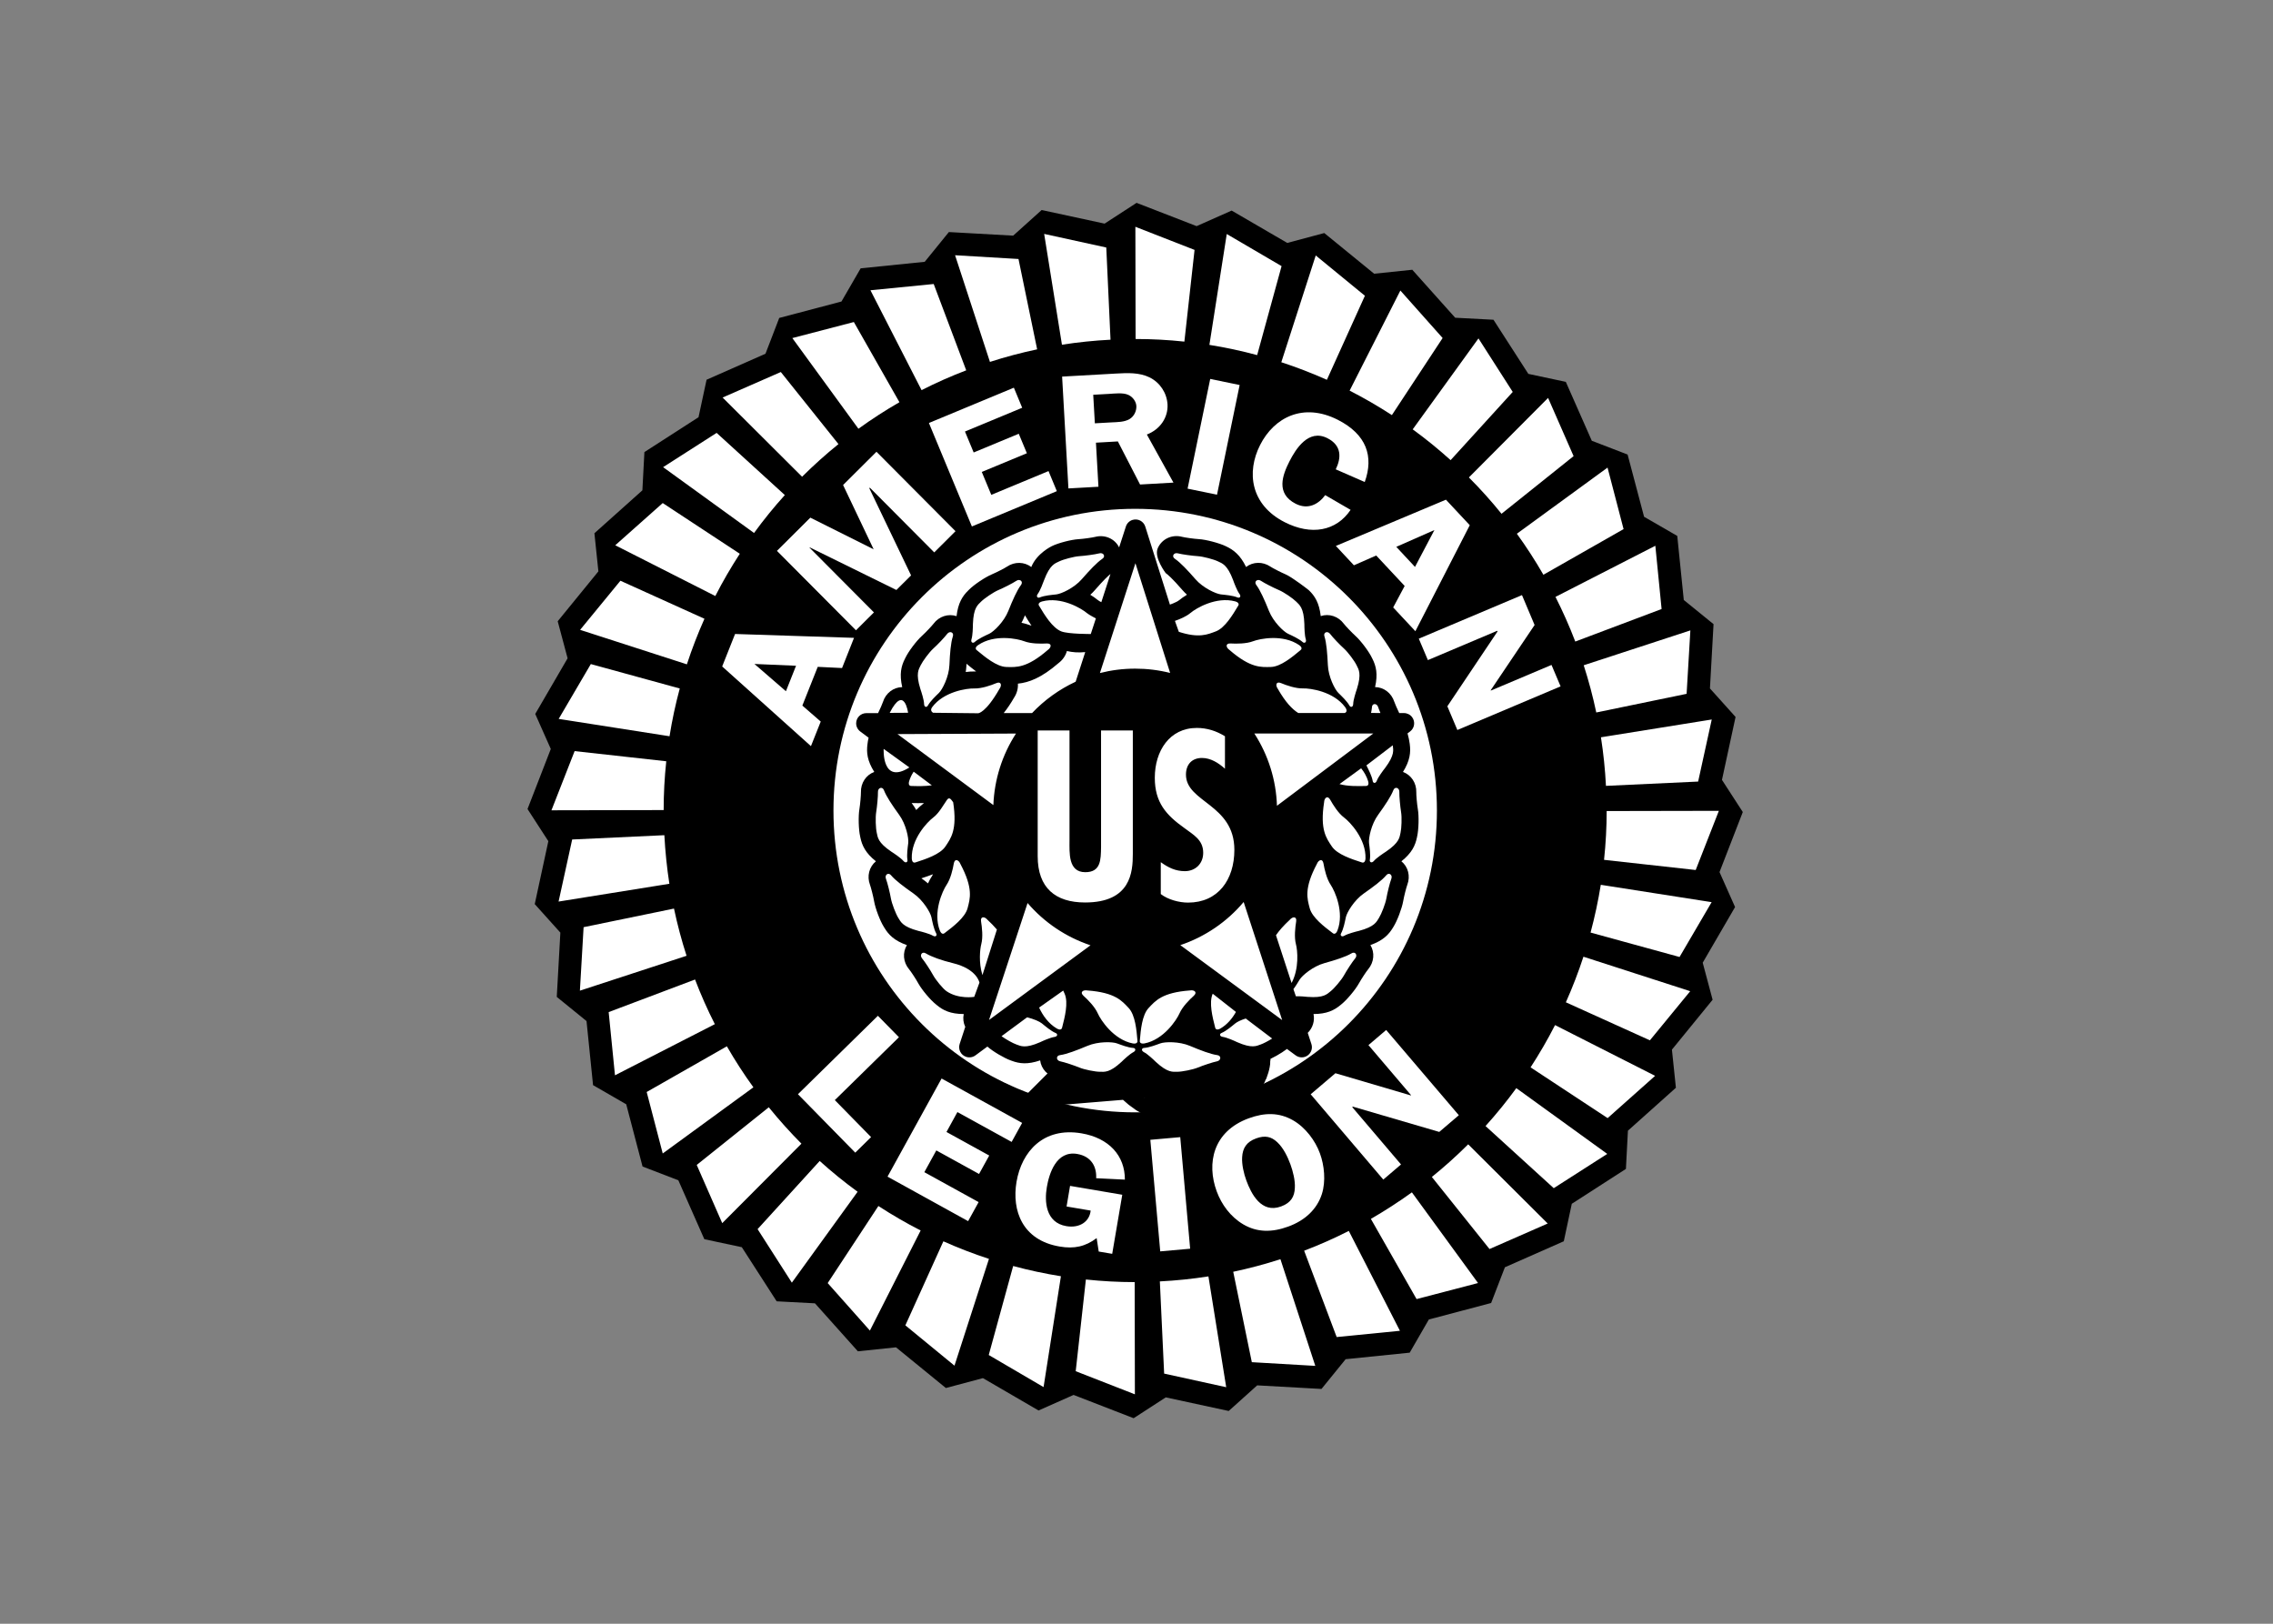 <svg clip-rule="evenodd" fill-rule="evenodd" stroke-miterlimit="33.89" viewBox="0 0 560 400" xmlns="http://www.w3.org/2000/svg"><rect x="0" y="0" width="560" height="400" fill="#808080" stroke="none"/><g transform="matrix(.134 0 0 .134 112.17 32.176)"><path d="m1252.6 132.8 110.4 42.8 64.4-28.6 102.3 59.5 68-18.2 91.7 74.8 70.1-7.3 78.9 88.2 70.4 3.7 64.1 99.5 68.9 14.7 47.8 108.3 65.8 25.3 30.3 114.4 61 35.2 12 117.8 54.7 44.4-6.6 118.2 47.1 52.4-25 115.7 38.3 59.1-42.8 110.4 28.6 64.3-59.5 102.3 18.2 68.1-74.8 91.7 7.3 70.1-88.2 78.9-3.7 70.3-99.5 64.1-14.7 68.9-108.3 47.8-25.3 65.7-114.5 30.3-35.2 61-117.8 12-44.4 54.7-118.2-6.6-52.4 47.1-115.7-25-59.1 38.3-110.4-42.8-64.4 28.6-102.3-59.5-68.1 18.2-91.7-74.8-70.1 7.3-78.9-88.2-70.4-3.7-64.1-99.5-68.9-14.7-47.8-108.3-65.8-25.3-30-114.4-61-35.2-12-117.8-54.7-44.4 6.6-118.2-47.1-52.4 25-115.7-38.3-59.1 42.8-110.4-28.6-64.4 59.5-102.3-18.2-68.1 74.8-91.7-7.3-70.1 88.2-78.9 3.7-70.3 99.5-64.1 14.8-68.9 108.3-47.8 25.3-65.8 114.4-30.2 35.3-61 117.8-12 44.4-54.7 118.2 6.6 52.4-47.1 115.7 25z"/><path d="m1204.7 384.4c-29.9 1.5-59.7 4.6-89.3 9.2l-32.7-203.7 114.2 25zm-134.9 17.7c-29.3 6.2-58.3 13.9-86.8 23.1l-64.1-196.1 116.6 6.9zm-130.4 38.6c-28 10.7-55.4 22.8-82.1 36.4l-94-183.6 116.3-11.5zm-122.8 58.6c-26 15-51.1 31.2-75.4 48.8l-121.5-166.7 113.1-29.5zm-112.1 77c-23.3 18.8-45.6 38.9-66.9 60l-146.1-145.6 107-46.9zm-98.6 93.7c-20.1 22.2-39 45.5-56.6 69.7l-167.2-121 98.4-63zm-82.8 107.9c-16.3 25.1-31.4 51-45 77.7l-184-93.3 87.3-77.6zm-65 119.5c-12.2 27.4-23 55.3-32.3 83.8l-196.3-63.4 74.1-90.3zm-45.4 128.2c-7.8 28.9-14.1 58.2-18.8 87.8l-203.8-31.9 59.1-100.8zm-24.8 133.8c-3.2 29.8-4.8 59.7-4.8 89.7l-206.3.4 42.6-108.8zm-3.5 135.9c1.6 30.2 4.7 60 9.2 89.3l-203.7 32.7 25-114.1zm17.7 134.9c6.2 29.3 13.9 58.3 23.1 86.8l-196.1 64.1 6.8-116.7zm38.7 130.4c10.7 28 22.8 55.4 36.4 82.1l-183.6 94-11.6-116.2zm58.5 122.8c15 26 31.2 51.1 48.8 75.4l-166.7 121.6-29.5-113zm77.1 112.1c18.8 23.3 38.9 45.6 60 66.9l-145.6 146.1-46.9-107zm93.6 98.7c22.2 20.1 45.5 39 69.7 56.6l-120.9 167.1-63-98.4zm107.9 82.8c25.1 16.3 51 31.4 77.7 45l-93.3 184-77.6-87.3zm119.5 64.9c27.4 12.2 55.3 23 83.8 32.3l-63.4 196.3-90.3-74.1zm128.3 45.4c28.9 7.8 58.2 14.1 87.8 18.8l-31.9 203.8-100.8-59zm133.7 24.8c30.1 3.2 60 4.8 89.7 4.8l.4 206.3-108.8-42.5zm136 3.5c29.9-1.5 59.7-4.6 89.3-9.2l32.7 203.7-114.1-25zm134.9-17.7c29.3-6.2 58.3-13.9 86.8-23.1l64.1 196.1-116.7-6.8zm130.4-38.7c28-10.7 55.4-22.8 82.1-36.4l94 183.6-116.3 11.5zm122.7-58.5c25.9-15 51.1-31.3 75.4-48.8l121.6 166.7-113 29.5zm112.1-77.1c23.3-18.8 45.6-38.9 66.8-60l146.2 145.6-107 46.9zm98.7-93.6c20.1-22.3 39-45.5 56.6-69.7l167.2 120.9-98.4 63zm82.8-107.9c16.3-25.1 31.4-51 45-77.7l184 93.3-87.3 77.7zm64.9-119.6c12.2-27.4 23-55.3 32.3-83.8l196.3 63.4-74.1 90.3zm45.4-128.2c7.8-29.2 14.1-58.5 18.8-87.8l203.8 31.9-59 100.8zm24.8-133.7c3.2-30.1 4.8-60 4.8-89.7l206.3-.4-42.6 108.8zm3.5-136c-1.5-29.9-4.6-59.7-9.2-89.3l203.7-32.7-25 114.1zm-17.8-134.9c-6.2-29.3-13.9-58.3-23.1-86.8l196.1-64.1-6.9 116.6zm-38.6-130.4c-10.7-28-22.9-55.4-36.4-82.1l183.6-94 11.5 116.3zm-58.6-122.8c-15-26-31.2-51.1-48.8-75.4l166.7-121.6 29.5 113.1zm-77-112.1c-18.8-23.3-38.9-45.6-60-66.8l145.6-146.2 46.9 107zm-93.6-98.6c-22.3-20.1-45.5-39-69.7-56.6l120.9-167.2 63 98.4zm-108-82.8c-25.1-16.3-51.1-31.4-77.7-45l93.3-184 77.7 87.3zm-119.5-64.9c-27.4-12.2-55.3-23-83.8-32.3l63.3-196.3 90.4 74.1zm-128.2-45.4c-28.9-7.8-58.2-14.1-87.8-18.8l31.9-203.8 100.8 59zm-133.8-24.8c-29.8-3.2-59.7-4.8-89.7-4.8l-.4-206.3 108.8 42.5zm-90.5 1416.9c306.4 0 554.8-248.4 554.8-554.8s-248.4-554.7-554.8-554.7-554.7 248.3-554.7 554.7 248.3 554.8 554.7 554.8zm-516.9-872.3-22 55.5-44.7-2.2-28.3 71.2 33.8 29.4-18 45.2-163.2-146.5 23.7-59.7z" fill="#fff"/><path d="m626.5 983.8-76.5-3.3 57.9 50.1z"/><path d="m838 817.7-27 26.8-159.2-78.3-.5.5 118.4 119-33 32.9-145.3-146 61.4-61.1 116.4 58.2-56.2-118.2 61.4-61.1 145.3 146-39.1 39-118.4-119-1 1zm99.1-264.5 16 38.5 82.9-34.4 14.9 35.8-82.9 34.4 17.5 42.1 105.2-43.7 15.3 36.9-156.2 64.9-79-190.2 156.2-64.9 15.3 36.9zm245.4 101.5-55.2 3.1-11.6-205.6 99.6-5.6c21-1.2 42.4-2.1 61.3 7.1 19 9.5 31.6 28.4 32.9 49.6 1.3 23.4-13 45.8-38 55.4l48.9 88.4-61.4 3.5-40.8-79.2-40.3 2.3z" fill="#fff"/><path d="m1175.9 538.1 30.3-1.7c11.4-.6 23.8-.4 33.5-6.1 8.7-5.3 13-15.2 12.5-24.2-.5-8.1-6.5-16.5-14.6-20.2-9.6-4.6-25.4-2.5-35.7-1.9l-29 1.6z"/><path d="m1400.5 669.3-54.1-11.1 41.6-201.7 54.1 11.2zm218.3-46.6c10-20.5 11.7-43.6-15.4-57.3-34.8-17.7-58.3 20.2-69.6 42.4-12.8 25.2-25.8 59.3 11.4 78.2 23.1 11.7 42.4.3 54.2-15.9l46.7 27.1c-26.6 39.4-72.5 47.4-121.1 22.7-62.8-31.9-70.7-91.8-45.3-141.9 25.8-50.9 79.4-78.5 142.8-46.4 53 26.9 66.5 67.4 49.6 114.4zm146.4 297.6-40.8-43.7 21.1-39.5-52.3-56-41 18-33.2-35.6 202.4-85 43.8 46.9z" fill="#fff"/><path d="m1764.5 802.1 35.7-67.8-70.1 30.9z"/><path d="m1842.4 1101.9-18.4-43.6 92.2-137.5-.5-1.3-127.5 53.9-16.7-39.4 189.7-80.1 23.2 55-80.7 119.9.3.6 111.5-47.1 16.7 39.4zm-1077.9 748.4-29.1 28.6-105.4-107.4 147-144.2 38.7 39.4-117.9 115.6zm158.7-46-20.1 36.6 78.6 43.3-18.7 33.9-78.6-43.3-22 40 99.8 55-19.3 35-148.2-81.8 99.4-180.4 148.1 81.6-19.3 35zm200.7 173.6 6.4-37.9 96 16.3-18.5 108.6-24.8-4.2-3.8-24.7c-20.5 15.4-40.9 20.2-68.1 15.5-68.4-11.6-88.2-65.9-79.2-119.1 9.4-55 49-101 119.5-89 50.4 8.6 79.9 41 79.7 85.1l-52.8-2.6c1.1-20.8-8.6-40.1-34.8-44.6-38.5-6.6-51.7 36-55.9 61.1-4.5 26.3-2.3 65.1 35.8 71.6 23.8 4.1 42.6-7.7 44.8-28.6zm227.2 77.6-55 4.9-18.2-205.1 55-4.9zm97.6-44.8c-23.6-14-39.9-36.5-48.8-60.7-18.8-51.3-7-110 58.8-134.2 29.5-10.8 55.9-11 81.5 3.6 22.8 13 41 37.4 49.5 60.8 8.1 22 11.1 51.2 3.6 74.8-9.1 28.3-31.4 48.7-61.6 59.7-30 11.1-57.6 11-83-4z" fill="#fff"/><path d="m1446.7 1887.1c-.9 13.5 3.2 30.8 7.7 42.9 8.9 24.2 27.3 61.3 63.9 47.8 17.8-6.6 24.7-17.7 25.3-34.2.8-13.7-3.5-30.4-8.1-43.1-5.2-14.1-12.9-30.1-24.1-40.7s-22.8-13-39-7.1c-17.9 6.5-24.7 18-25.7 34.4z"/><g fill="#fff"><path d="m1845.1 1810.1-36 30.7-158.9-46.5-1.1.9 89.7 105.4-32.6 27.8-133.5-156.8 45.5-38.7 138.6 40.8.5-.4-78.4-92.1 32.6-27.8z"/><path d="m1258.7 1671.9c1.5-17.6 3.8-46 16.1-59s24.5-28.4 75.9-32.2c7.7-1.5 14.6 3.1 6.9 10s-20.7 19.9-26.1 32.2-29.1 48.3-64.4 55.2c-8.4 1.4-9.2-3.2-8.4-6.2zm7.7 14.5c10-.8 21.5-5.4 29.9-8.4 8.4-3.1 34.5-3.8 54.4 4.6s38.3 15.3 49.8 16.9c8.4.8 7.7 10 0 11.5s-26.1 7.7-35.3 11.5-29.1 7.7-37.6 7.7c-8.4 0-17.6 2.3-39.9-18.4-3.8-3.8-15.3-14.6-21.5-17.6-6-3.2-3.7-7.8.2-7.8zm-12.3-14.5c-1.5-17.6-3.8-46-16.1-59s-24.5-28.4-75.9-32.2c-7.7-1.5-14.6 3.1-6.9 10s20.7 19.9 26.1 32.2 29.1 48.3 64.4 55.2c8.4 1.4 9.2-3.2 8.4-6.2z" stroke="#000" stroke-width="184.67"/><path d="m1254.1 1671.9c-1.5-17.6-3.8-46-16.1-59s-24.5-28.4-75.9-32.2c-7.7-1.5-14.6 3.1-6.9 10s20.7 19.9 26.1 32.2 29.1 48.3 64.4 55.2c8.4 1.4 9.2-3.2 8.4-6.2z" stroke="#000" stroke-width="184.67"/></g><path d="m1769.7 1247.2c-1.5-8.9-3-26-2.8-30.8.5-17.1-9.5-31.9-24.5-37.4 12.9-20.7 14.5-35.7 12.5-50.9-.1-.5-.1-1-.2-1.5-.6-5-2-11.6-3.9-18.5l4.7-3.5c8.3-6.2 9.9-18 3.7-26.3-3.5-4.7-9.1-7.5-15-7.5h-8.7c-3.8-7.9-7.9-17.3-9-20.6-5.2-16.3-19.5-27-35.4-27.2 5.4-23.8 2-38.5-5-52.2-.3-.5-.5-1-.7-1.4-5.6-11.8-20.4-31.5-30.4-40.5-6.7-6.1-18.5-18.5-21.4-22.4-10.2-13.7-27.3-19.1-42.4-14-2.8-24.3-10.8-37-21.9-47.6-.4-.4-30.7-24.1-43.1-29.3-8.3-3.5-23.6-11.4-27.6-14.1-14.2-9.6-32-9-44.7.7-10.6-22-23.1-31.6-37.1-38.1-11.7-5.7-36.2-12.3-49.7-13.1-9.1-.5-26-3-30.7-4.2-18.8-5-37.7 4-45 21.2-7.1 16.8 14.7 45.4 14.7 45.4 3.2 2.2 11.6 9.1 31.1 31.6 2.5 2.8 5.2 5.6 8 8.2-5.9 3.6-10.6 7-13.7 9.6-2.6 2.2-8.8 5.5-17.6 8.6l-45.3-143.4c-3.1-9.9-13.6-15.4-23.5-12.3-5.8 1.8-10.4 6.4-12.2 12.2l-12.4 38.3c-7.9-15.9-26-24-44.1-19.3-4.7 1.2-21.6 3.7-30.6 4.2-13.4.8-37.3 7-49 12.8-.3.2-27.7 13.1-37.8 38.4-12.6-9.7-30.5-10.3-44.7-.7-4 2.7-19.2 10.6-27.6 14.1-12.4 5.2-32.9 18.9-42.1 28.2-.4.4-.7.7-1.1 1.1-11.1 10.7-19.1 23.4-21.9 47.6-15.2-5-32.2.3-42.4 14-2.9 3.9-14.7 16.3-21.4 22.4-10 9-24.8 28.7-30.4 40.5l-.7 1.4c-7 13.7-10.4 28.4-5 52.2-16 .2-30.3 10.9-35.4 27.2-1.1 3.4-5.2 12.8-9 20.6h-21.5c-10.4 0-18.8 8.4-18.8 18.7 0 5.9 2.8 11.5 7.6 15.1l15.3 11.4c-1 4-1.7 8-2.1 12-2 15.3-.5 30.2 12.5 50.9-15 5.5-25 20.3-24.5 37.4.1 4.8-1.3 21.9-2.8 30.8-2.2 13.3-1.6 37.9 1.4 50.6l.3 1.5c3.1 15.1 9.5 28.7 28.6 44-12.3 10.1-16.9 27.4-10.8 43.4 1.7 4.5 6 21.1 7.5 30 2.3 13.3 11 36.3 18 47.3.2.3.5.8.8 1.3 7.9 13.2 18.4 23.9 41.5 32.1-8.3 13.6-7 31.4 4.1 44.5 3.1 3.7 12.6 17.9 16.9 25.9 6.5 11.8 22.3 30.6 32.6 38.7l1.2 1c11.8 9.9 25.3 16.5 49.7 16.6-1.7 8-.7 16.3 2.8 23.6l-10.3 31.4c-3.2 9.8 2.1 20.5 12 23.7 5.8 1.9 12.1.9 17-2.7l22-16.2c10.1 9 31 21.3 43.2 25.6.4.1.9.3 1.4.5 14.4 5.4 29.3 7.2 52.4-.7 2 15.8 14.1 28.9 30.9 32.3 4.7 1 21 6.2 29.4 9.7 12.4 5.2 36.5 10.1 49.6 10.1h1.5c18.1.4 35.1-3.9 59.7-26.8l.8-.8c2.7-2.7 6.3-6 9.3-8.5 3 2.5 6.6 5.8 9.3 8.5l.8.8c24.5 22.9 41.6 27.2 59.6 26.8h1.5c13.1 0 37.2-4.9 49.6-10.1 8.4-3.5 24.6-8.7 29.4-9.7 16.8-3.4 28.9-16.4 30.9-32.3 23.1 7.9 38 6.1 52.4.7l1.4-.5c10.3-3.6 26.7-12.9 37.7-21.2l16 11.8c6.6 4.8 15.5 4.9 22.1.1s9.4-13.3 6.8-21l-6.7-20.5c9.2-9.1 13.2-22.1 10.6-34.6 24.4-.1 37.9-6.8 49.7-16.6.4-.4.9-.7 1.2-1 10.2-8.1 26.1-27 32.6-38.8 4.4-7.9 13.8-22.2 17-25.9 11-13.1 12.4-30.9 4.1-44.5 23-8.2 33.6-18.9 41.5-32.1l.8-1.3c7-11.1 15.7-34.1 18-47.3 1.5-8.9 5.8-25.5 7.5-30 6.1-16 1.6-33.2-10.8-43.3 19.1-15.3 25.5-28.9 28.6-44l.3-1.5c2.9-12.7 3.6-37.3 1.3-50.6z"/><path d="m936.9 1487.6c-1 3.9-2.1 9.6-2.8 16.5-3.5-1.4-7.2-2.7-10.8-3.7-1.3-.3-2.5-.7-3.7-1 .2-.2.5-.3.7-.5 5.2-3.9 11.1-8.4 17.1-13.5-.2.8-.3 1.6-.5 2.2zm70.7-52.2c-2.3-2.3-4.7-4.6-7.1-6.9-6.8-7.2-15.2-11.6-23.9-13 2.5-20.1-.5-44.2-19.8-81-4-9.1-10.5-16.1-18.3-20.3 6.9-14.1 11.6-31.4 10.5-57.6l42.9 31.9c4.9 33.1 16.2 64.9 33.2 93.7zm457.4-543.7.5-.7 1.4 3.5c1.4 3.5 3 7 4.8 10.4-6.8 1.4-12.3 3.1-16.1 4.6-.7.3-1.5.5-2.3.7 4.5-6.6 8.4-13 11.7-18.5zm-315.1 762.1c-1.2.5-2.3 1-3.5 1.4.1-.3.1-.5.1-.8 1.6-6.3 3.4-13.5 4.9-21.2.5.8.8 1.5 1.1 2.1 1.6 3.7 4.3 8.8 8.1 14.7-3.6 1.1-7.2 2.3-10.7 3.8zm106.5-67c-16.9-17.5-38-33.1-90.8-37.2-1.4-.2-2.9-.4-4.3-.4l54.9-40.4c11 1.4 22.3 2.2 33.7 2.2 11.8 0 23.5-.9 34.9-2.4l56.5 41.5c-48.5 4.8-68.6 19.8-84.9 36.7zm106.5 67c-3.5-1.5-7.1-2.8-10.8-3.8 3.7-5.8 6.4-10.9 8.1-14.7.3-.6.7-1.3 1.1-2.1 1.5 7.7 3.3 14.9 4.9 21.2.1.3.1.5.1.8-1.1-.4-2.2-.9-3.4-1.4zm76.7-583c-23.1-24.4-50.6-44.1-81.1-58.1l-17.7-56.1c19.7 4.1 34.6 3.2 47.5.1 2.3 8.5 7.7 16.3 15.5 22.3 31.6 27.3 54.4 35.6 74.6 37.7-.6 8.8 1.9 18 7.3 26.2 5.5 9.8 11.8 19.1 18.8 28zm116.4 263.7c-19.4 36.8-22.3 60.9-19.8 81-8.7 1.4-17.1 5.9-23.8 13-5.6 5.3-10.6 10.3-15 15.1l-20.9-64.1c15.9-27.6 26.5-57.8 31.4-89.3l56.5-42.4c-2.6 31.1 2.3 50.7 9.9 66.3-7.8 4.3-14.3 11.4-18.3 20.4zm1.6-340.3c-.8 0-1.6 0-2.4-.1 5.8-4.4 11.5-8.9 17.1-13.6.2-.2.4-.3.7-.5l.2 3.8c.2 3.8.6 7.6 1.2 11.4-5.7-.7-11.2-1.1-16.8-1zm31.9 506.2c-3.7 1-7.3 2.3-10.8 3.7-.5-5.6-1.5-11.1-2.8-16.5-.2-.8-.4-1.5-.4-2.3 6 5.1 11.9 9.6 17.1 13.5l.6.5zm63.1-123.6c-3.1 2.1-6.1 4.5-9 7.1-2.3-5.1-5-10-8.1-14.7-.4-.7-.8-1.4-1.2-2.1 7.3 2.8 14.4 5.2 20.6 7.2.2.1.5.2.7.3-.9.7-1.9 1.4-3 2.2zm18.8-137.5c-2.2 3.1-4.3 6.3-6.2 9.6-3.9-4-8-7.8-12.5-11.2-.6-.5-1.2-1-1.8-1.6 7.8.3 15.3.1 21.8 0h.8z"/><path d="m1027.1 1042.9c5.5-8.2 7.9-17.4 7.3-26.2 20.2-2.1 43-10.4 74.6-37.7 7.8-5.9 13.2-13.8 15.5-22.3 9.7 2.3 20.6 3.3 33.7 2l-17.6 54.4c-30.1 14-57.4 33.6-80.2 57.7h-52.1c7-8.8 13.2-18.1 18.8-27.9zm-45.8 592.1 70.9-215c30.8 35.9 70.8 62.7 115.7 77.7zm268.7-645.9c-22.4 0-44.1 2.8-64.8 8.1l65.3-201.9 63.8 201.7c-21.1-5.3-42.7-7.9-64.3-7.9zm270.3 646.1-187.3-137.8c45.4-15.3 85.7-42.7 116.5-79.3zm-9.6-394c-1.5-47.3-15.9-93.2-41.6-132.9h218.8zm-669.4-1.9c-.7-1-1.5-2-2.2-3.1h.8c7.3.2 14.5.2 21.8 0-.6.6-1.2 1.1-1.8 1.6-3.2 2.4-7.6 6.2-12.4 11.2-1.9-3.4-3.9-6.6-6.2-9.7zm35.9 129.9c-3.1 4.7-5.8 9.6-8.1 14.7-2.9-2.5-5.9-4.9-9-7.1-1.1-.7-2.1-1.4-3.1-2.2.3-.1.5-.2.7-.3 6.9-2.2 13.8-4.6 20.6-7.2-.2.7-.6 1.4-1.1 2.1zm298.4-524.1c16.3-18.7 24.8-26.7 29-30l-16.8 51.8c-2.3-1.1-4.5-2.4-6.6-4-4.3-3.5-8.9-6.8-13.7-9.6 2.9-2.6 5.6-5.3 8.1-8.2zm-129.7 49.4 1.4-3.5c.1.2.3.4.5.7 3.3 5.6 7.2 11.9 11.6 18.4-.8-.2-1.5-.4-2.3-.7-5.2-1.9-10.6-3.5-16.1-4.6 1.8-3.3 3.5-6.8 4.9-10.3zm-106.2 89.4c0-1.3.1-2.6.2-3.8l.6.5c5 4.1 10.7 8.9 17.1 13.6-.8.1-1.6.1-2.4.1-5.6-.1-11.2.2-16.7 1 .6-3.9 1-7.7 1.2-11.4zm189.6 118.9v201.5c0 23.5-2.7 59 29 59 28.6 0 28.6-22.7 29-45.8v-214.7h58.4v227c0 33-3.5 89.2-87.8 89.2-54.5 0-87.1-26.8-87.1-85v-231.2zm285.8 70.3c-11.8-10.7-26.3-19.8-42.3-19.8-18.1 0-29.4 11.6-29.4 30.6 0 51.2 89 54.1 89 138.3 0 55.3-30.2 97-85.1 97-16.5 0-36.9-5.4-50.2-15.7v-58.6c13.7 9.9 27.1 16.5 44.3 16.5 18.8 0 33.7-13.2 33.7-33.8 0-23.9-18.1-33-34.5-45.4-33.7-24-54.5-47.1-54.5-92.5 0-49.1 27-91.6 77.2-91.6 18.8 0 35.7 5.4 51.8 15.3zm-156.4 498.8c1.5-17.6 3.8-46 16.1-59s24.5-28.4 75.9-32.2c7.7-1.5 14.6 3.1 6.9 10s-20.7 19.9-26.1 32.2-29.1 48.3-64.4 55.2c-8.4 1.4-9.2-3.2-8.4-6.2zm7.7 14.5c10-.8 21.5-5.4 29.9-8.4 8.4-3.1 34.5-3.8 54.4 4.6s38.3 15.3 49.8 16.9c8.4.8 7.7 10 0 11.5s-26.1 7.7-35.3 11.5-29.1 7.7-37.6 7.7c-8.4 0-17.6 2.3-39.9-18.4-3.8-3.8-15.3-14.6-21.5-17.6-6-3.2-3.7-7.8.2-7.8zm168.9-66.2c-6.6 11.8-15.9 23.1-28.5 30.5-7.5 4.2-9.7.1-10-3-4.4-17.2-11.5-44.7-4.2-61zm66.6 48.9c-7.5 4.7-15.9 9.1-20.8 10.8-8 2.8-15.9 8-43.7-4.2-4.9-2.4-19.3-8.7-26.1-9.6s-6.1-6-2.5-7.2c9.2-4 18.5-12.2 25.5-17.8 3.2-2.6 10.3-6.1 19-8.8zm35.7-102.1c14.2-26.6 11-60.2 8-71.4-3.4-12.9-1.3-31.3.4-41.4 1.7-10.2-6.6-9.5-11.6-3.5-11.7 10.8-19.8 20.2-25.5 28.5zm7.9 24.4c7.5-.2 17.3.6 21.3 1.1 30.3 2.4 36.1-5.2 42.7-10.4s19.8-20.7 24.6-29.4 15.4-25 20.5-31c5-6-.1-13.7-7.2-9-10 6-28.6 12-49.5 17.8s-40.8 22.6-45.5 30.3c-3.2 5.1-7 11.7-11.4 17.5zm66.7-116.9c-14.1-10.7-36.8-27.8-41.3-45.1s-10.9-35.9 13.3-81.4c2.8-7.3 10.4-10.7 12.1-.5s5.8 28.1 13.3 39.2 25.3 50.4 12.3 83.9c-3.2 8-7.5 6.2-9.7 3.9zm16.4 1.3c4.7-8.8 6.9-21 8.8-29.8s15.2-31.2 33-43.6 33.5-24.2 40.9-33.1c5.1-6.7 12.5-1.2 9.7 6.1s-7.4 26.1-9.1 36c-1.7 9.8-9.1 28.7-13.6 35.9-4.5 7.1-7.5 16.1-36.9 23.9-5.3 1.2-20.5 5.2-26.4 8.7-5.8 3.5-8.4-.8-6.4-4.1zm36.9-130.9c-16.8-5.5-44-14.1-53.9-29s-22.1-30.3-14.2-81.2c.2-7.8 6.3-13.5 11.3-4.5s14.7 24.7 25.5 32.7c10.7 8 40.5 39.3 39.3 75.2-.5 8.5-5.2 8.2-8 6.8zm16-4.2c1.5-9.9-.4-22.1-1.5-31s4-34.5 16.8-52c12.7-17.5 23.6-33.9 27.7-44.7 2.7-8 11.5-5.2 11.2 2.6-.2 7.8 1.6 27.1 3.2 37 1.7 9.8.9 30.1-1 38.3s-1.7 17.7-26.9 34.7c-4.6 2.9-17.6 11.7-22 16.9s-8.4 1.9-7.5-1.8zm-55.8-139.4c14.8 4.3 34.2 3.8 47.4 3.5 3.1.4 7.6-.8 5.2-9-2.7-8.6-7.1-16.5-12.8-23.5zm75.3-130.6c-1.9-4.4-3.5-8.4-4.3-11.1-2.4-7.5-11.6-7.2-11.4 1.2-.1 3-1 5.9-1.6 9.7zm22.6 59.3c.9 8.4 4.2 17.3-14 41.6-3.4 4.2-12.8 16.8-15.2 23.3-2.4 6.4-7.2 4.6-7.6.8-1.8-9.8-7.7-20.8-11.6-28.8zm-88.9-59.3c3.1-.6 6.4-3.8 1.4-10.8-21.4-28.9-64.1-34.9-77.5-34.5s-30.8-5.7-40.3-9.7-10.7 4.2-6 10.5c14.2 24.9 26.5 37.4 37.5 44.4h84.9zm9.3-13.7c-5-8.7-14.1-17.1-20.5-23.4s-18.3-29.5-19.2-51.1c-1-21.6-2.6-41.2-6.2-52.3-2.9-8 5.7-11.2 10.4-4.9s18.1 20.3 25.5 26.9c7.4 6.7 19.5 23 23.1 30.6s9.7 14.9.5 43.9c-1.8 5.1-6.6 20.1-6.7 27s-5.2 6.8-6.9 3.3zm-91-101.1c-13.6 11.3-35.4 29.6-53.3 30.1-17.9.4-37.4 2.5-76.3-31.3-6.5-4.4-8.1-12.5 2.2-11.9s28.7.7 41.2-4.1 54.8-13.3 84.6 7c7.1 4.8 4.3 8.6 1.6 10.2zm5-15.7c-7.6-6.5-18.9-11.5-27-15.3s-27-21.8-35-41.9-16.1-38.1-23-47.3c-5.4-6.5 1.7-12.5 8.2-8.1s23.8 13.1 33 17c9.2 3.8 25.9 15.3 31.9 21.3 5.9 6 14 10.9 15 41.3 0 5.4.4 21.2 2.6 27.7 1.9 6.4-3 8-5.7 5.3zm-227.7-18.8c37.3 12.1 53 4.8 68-.8 16.7-6.3 31.3-30.8 40.4-46 2.1-2.4 3.4-6.9-4.9-9.2-34.7-9.3-71.9 12.6-82.1 21.3-7.6 6.4-19.1 11.3-28.6 14.6zm107.9-63.2c-9.3-3.7-21.6-4.6-30.6-5.6-8.9-1-32.7-11.7-46.9-28.1-14.2-16.3-27.7-30.6-37.3-37.1-7.2-4.4-2.5-12.3 5.1-10.3s26.8 4.6 36.7 5.2 29.5 5.9 37.1 9.6 16.9 5.7 27.7 34.1c1.7 5.1 7.4 19.8 11.5 25.3 4.3 5.5.2 8.6-3.3 6.9zm-184.1 813.7c-1.5-17.6-3.8-46-16.1-59s-24.5-28.4-75.9-32.2c-7.7-1.5-14.6 3.1-6.9 10s20.7 19.9 26.1 32.2 29.1 48.3 64.4 55.2c8.4 1.4 9.2-3.2 8.4-6.2zm-7.7 14.5c-10-.8-21.5-5.4-29.9-8.4-8.4-3.1-34.5-3.8-54.4 4.6s-38.3 15.3-49.8 16.9c-8.4.8-7.7 10 0 11.5s26.1 7.7 35.3 11.5 29.1 7.7 37.6 7.7c8.4 0 17.6 2.3 39.9-18.4 3.8-3.8 15.3-14.6 21.5-17.6 6-3.2 3.7-7.8-.2-7.8zm-128.7-105.5 2.6 5.8c7.3 16.3.1 43.9-4.3 61-.3 3.2-2.5 7.2-10 3-15.5-9.1-25.9-24.1-32.6-38.5zm-113.4 83.9c8.5 6.1 21 13 27.3 15.2 8 2.8 15.9 8 43.7-4.2 4.9-2.4 19.3-8.7 26.1-9.6s6.1-6 2.5-7.2c-9.2-4-18.5-12.2-25.5-17.8-4.2-3.4-14.7-8.1-27.1-11.1zm-8.5-196.1c-5.5-6.4-11.3-12.4-17.5-18.1-5-6-13.3-6.7-11.6 3.5s3.8 28.5.4 41.4c-2.4 9.2-5.1 33.8 2.1 57zm-32.1 97.6s-4.3-25-48.8-35.8c-21-5.1-39.6-11.8-49.5-17.8-7.1-4.6-12.2 3-7.2 9 5.1 6 15.6 22.2 20.4 31 4.8 8.7 17.7 24.6 24.6 29.4 22 15.1 50.9 10.4 50.9 10.4zm-63.1-91.8c14.1-10.7 36.8-27.8 41.3-45.1s10.9-35.9-13.3-81.4c-2.8-7.3-10.4-10.7-12.1-.5s-5.8 28.1-13.3 39.2-25.3 50.4-12.3 83.9c3.2 8 7.5 6.2 9.7 3.9zm-16.4 1.3c-4.7-8.8-6.9-21-8.8-29.8s-15.2-31.2-33-43.6-33.4-24.2-40.9-33.1c-5.2-6.7-12.5-1.2-9.7 6.1s7.4 26.1 9.1 36c1.7 9.8 9.1 28.7 13.6 35.9 4.5 7.1 7.5 16.1 36.9 23.9 5.3 1.2 20.5 5.2 26.4 8.7s8.4-.8 6.4-4.1zm-36.9-130.9c16.8-5.5 44-14.1 53.9-29s22.1-30.3 14.2-81.2c-3.5-4.5-6.8-10.8-11.3-4.5-6 8.4-14.7 24.7-25.5 32.7-10.7 8-40.5 39.3-39.3 75.2.5 8.5 5.1 8.2 8 6.8zm-16-4.2c-1.5-9.9.4-22.1 1.5-31s-4-34.5-16.8-52c-12.7-17.5-23.6-33.9-27.7-44.7-2.7-8-11.4-5.2-11.2 2.6s-1.6 27.1-3.2 37c-1.7 9.8-.9 30.1 1 38.3s1.7 17.7 26.9 34.7c4.6 2.9 17.7 11.7 22 16.9 4.4 5.2 8.4 1.9 7.5-1.8zm44.9-137.1c-12.6 1.8-26.3 1.5-36.5 1.2-3.1.4-7.6-.8-5.2-9 1.9-6.1 4.7-12 8.3-17.3zm-41.3-32.9c-51.1 32.4-47.3-34.1-47.3-34.1zm196-62.3c-25.5 39.3-39.8 84.7-41.6 131.5l-176.3-130.5zm-232.2-38c26.8-52.7 33.8-.2 33.8-.2zm79.9-.2 82.7.9s13.7-.1 39.2-44.8c4.7-6.3 3.5-14.5-6-10.5s-26.9 10.1-40.3 9.7-56.1 5.6-77.5 34.5c-5 6.9 1.9 10.2 1.9 10.2zm-9.8-13.2c5-8.7 14.1-17.1 20.5-23.4s18.3-29.5 19.2-51.1 2.6-41.2 6.2-52.3c2.9-8-5.7-11.2-10.4-4.9s-18.1 20.3-25.5 26.9c-7.4 6.7-19.4 23-23.1 30.6-3.6 7.6-9.6 14.9-.5 43.9 1.8 5.1 6.6 20.1 6.7 27s5.2 6.8 6.9 3.3zm91-101.1c13.6 11.3 35.4 29.6 53.3 30.1s37.4 2.5 76.3-31.3c6.5-4.4 8.1-12.5-2.2-11.9s-28.7.7-41.2-4.1-54.8-13.3-84.6 7c-7.1 4.8-4.3 8.6-1.6 10.2zm-5-15.7c7.6-6.5 18.9-11.5 27-15.3s27-21.8 35-41.9 16.1-38.1 23-47.3c5.4-6.5-1.7-12.5-8.2-8.1s-23.8 13.1-33 17-25.9 15.3-31.9 21.3c-5.9 6-14 10.9-15 41.3 0 5.4-.4 21.2-2.6 27.7-1.9 6.4 3 8 5.7 5.3zm119.3-65.5c9.1 15.2 23.7 39.6 40.4 46 12.9 4.9 53.9 4.7 53.9 4.7l9.4-28.7s-12.1-6.1-16.7-9.9c-10.2-8.7-47.4-30.6-82.1-21.3-8.3 2.3-7 6.8-4.9 9.2zm.4-16.5c9.3-3.7 21.6-4.6 30.6-5.6 8.9-1 32.7-11.7 46.9-28.1 14.2-16.3 27.7-30.6 37.3-37.1 7.2-4.4 2.5-12.3-5.1-10.3s-26.8 4.6-36.7 5.2-29.5 5.9-37.1 9.6-16.9 5.7-27.7 34.1c-1.8 5.1-7.4 19.8-11.5 25.3-4.2 5.5-.1 8.6 3.3 6.9z" fill="#fff"/></g></svg>